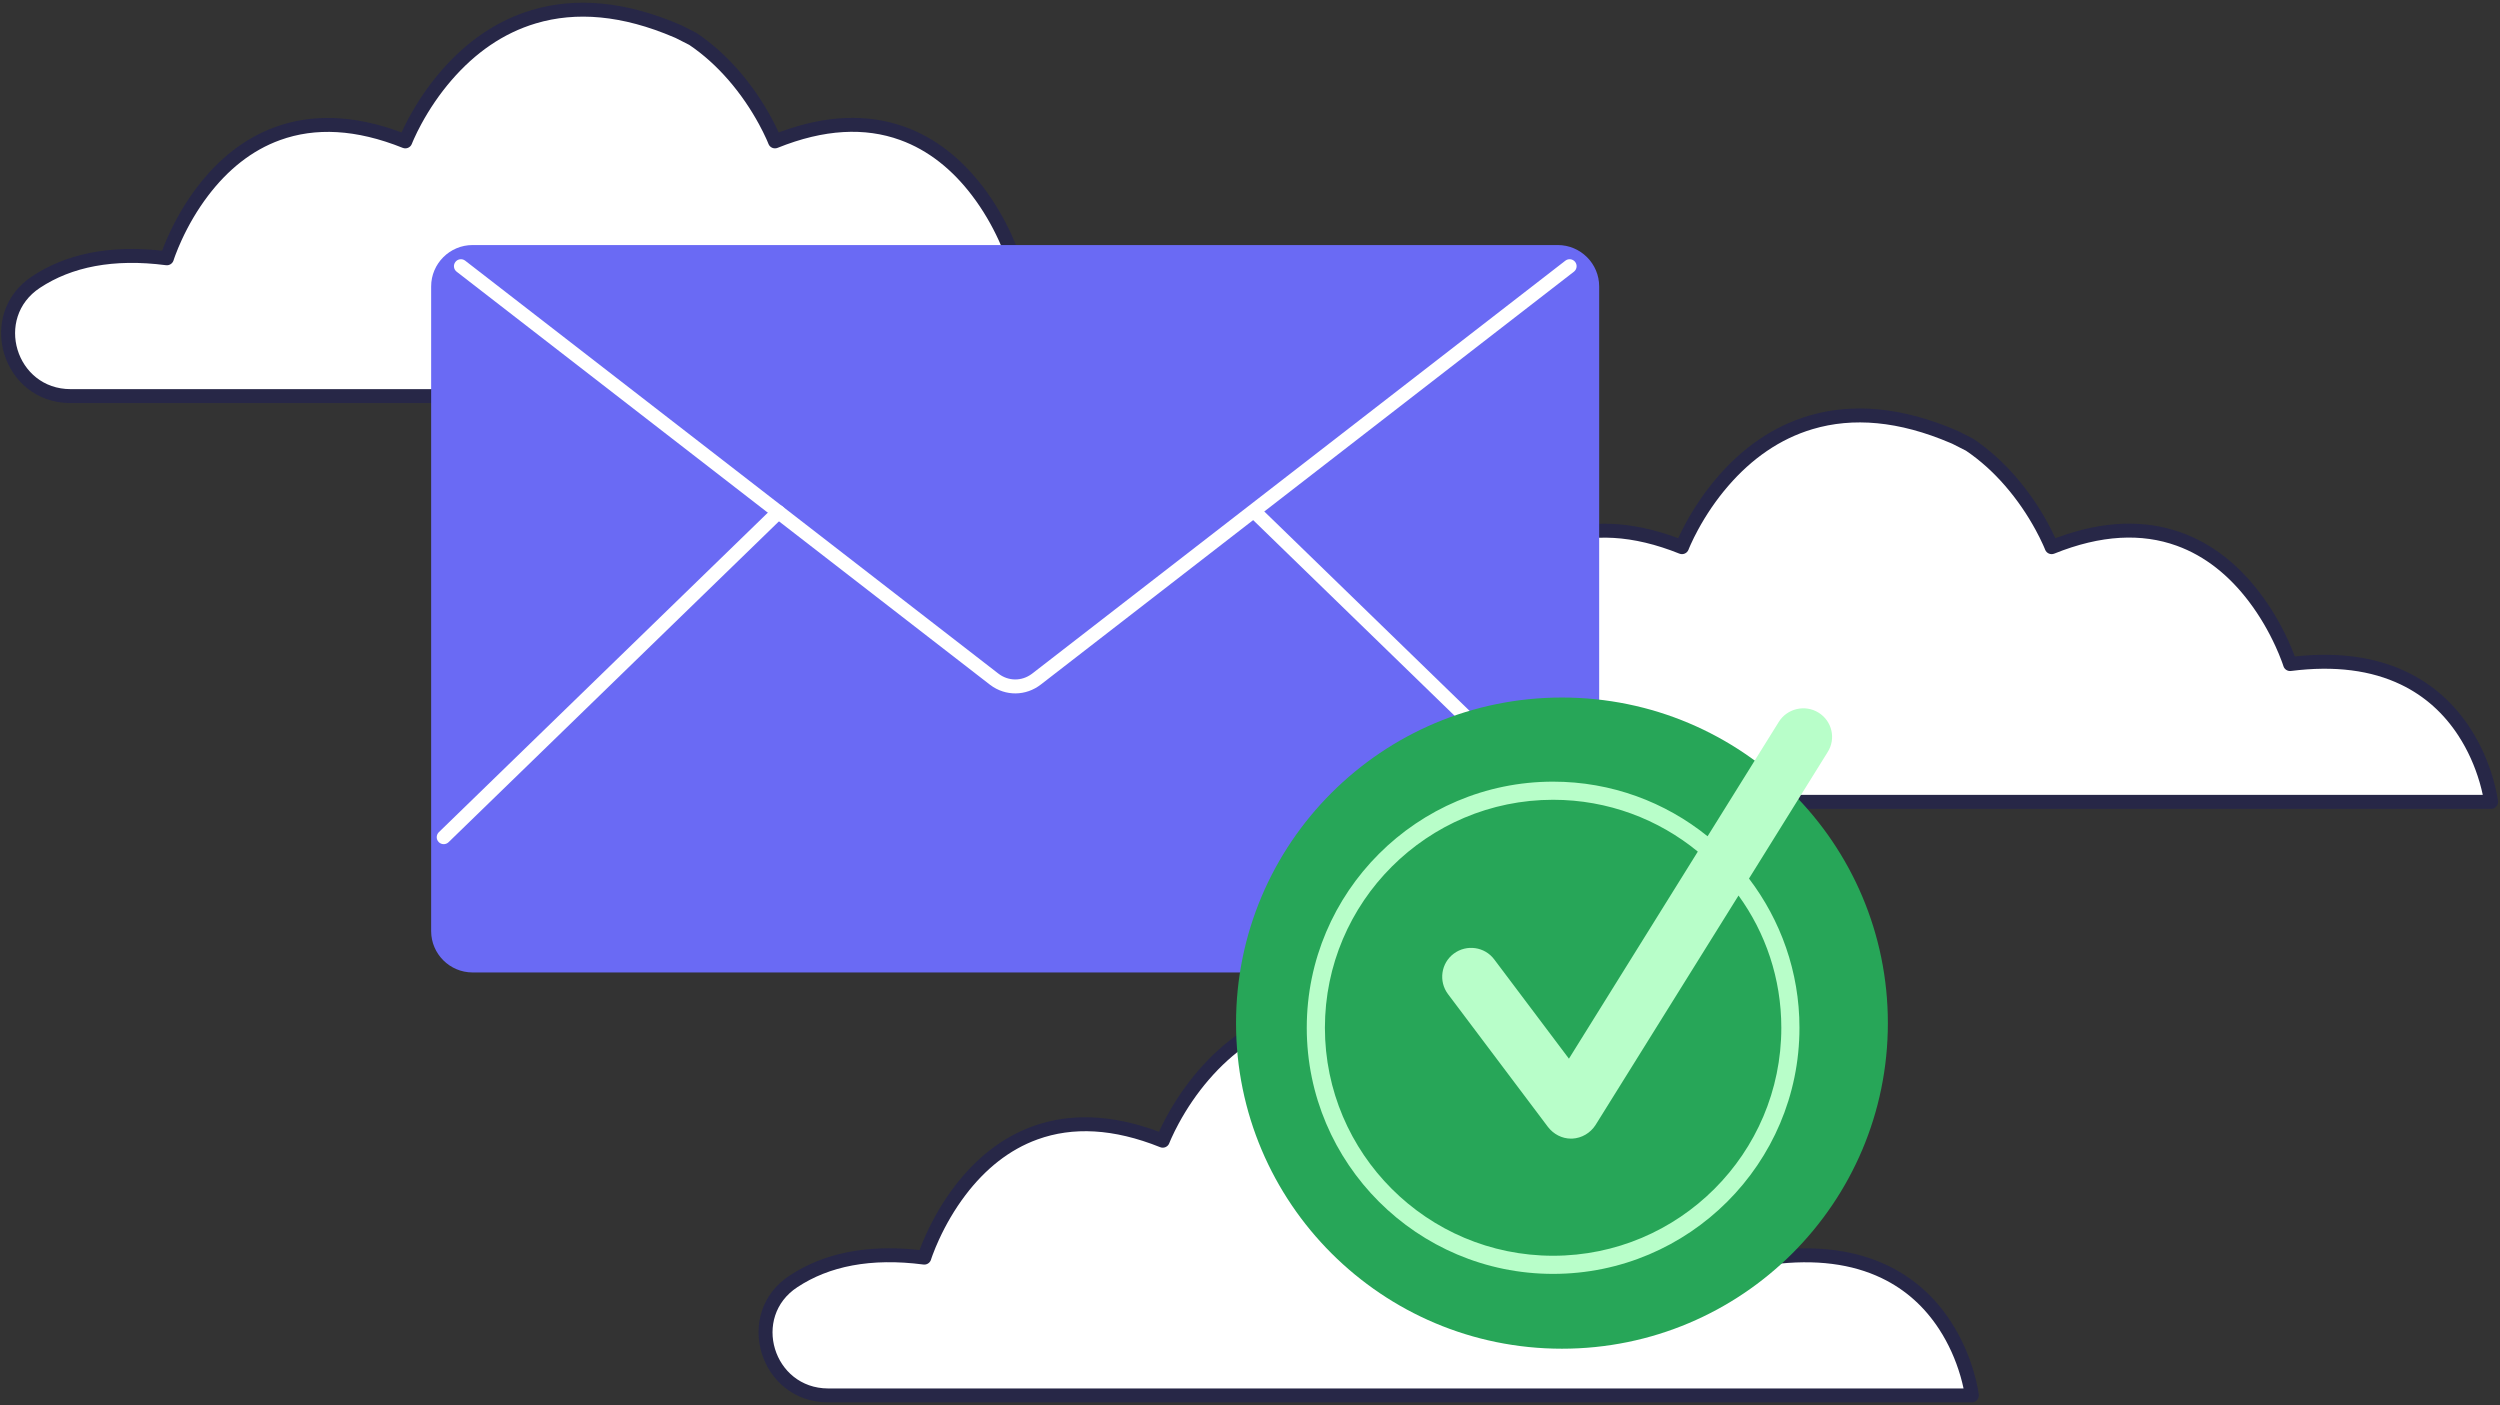 <svg width="322" height="181" viewBox="0 0 322 181" fill="none" xmlns="http://www.w3.org/2000/svg">
<rect x="0" y="0" width="322" height="181" fill="#333333" stroke="none"/>
<path fill-rule="evenodd" clip-rule="evenodd" d="M4.656 36.321C8.461 33.807 13.884 32.28 21.494 33.268C21.494 33.268 29.015 8.902 52.206 18.212C52.206 18.212 61.824 -7.052 87.412 4.083L89.24 5.011C96.671 10.01 99.817 18.212 99.817 18.212C122.978 8.872 130.528 33.268 130.528 33.268C154.019 30.275 156.416 51.018 156.416 51.018H9.09C1.15 51.018 -1.996 40.691 4.656 36.321Z" fill="white"/>
<path fill-rule="evenodd" clip-rule="evenodd" d="M68.509 1.29C63.913 2.659 60.027 5.417 56.806 9.143C55.157 11.051 53.788 13.092 52.681 15.134L52.566 15.347C52.266 15.911 52.003 16.443 51.778 16.933L51.72 17.06L51.648 17.033C45.575 14.777 40.187 14.647 35.475 16.35C31.445 17.807 28.091 20.529 25.357 24.138C23.891 26.073 22.695 28.141 21.747 30.21L21.648 30.426C21.391 30.998 21.169 31.536 20.98 32.032L20.883 32.29L20.878 32.289C14.011 31.526 8.452 32.736 4.16 35.572C-3.23 40.427 0.251 51.916 9.09 51.916H156.416C156.953 51.916 157.37 51.449 157.309 50.915L157.292 50.783C157.268 50.615 157.229 50.376 157.171 50.074C157.047 49.429 156.876 48.714 156.65 47.945C156.005 45.752 155.046 43.558 153.709 41.506C151.701 38.423 149.017 35.941 145.571 34.287L145.383 34.199C141.495 32.382 136.796 31.687 131.229 32.282L131.14 32.291L131.112 32.215C130.885 31.608 130.606 30.934 130.273 30.208C129.323 28.138 128.126 26.069 126.66 24.133C123.922 20.52 120.568 17.795 116.538 16.338L116.365 16.277C111.754 14.659 106.502 14.792 100.603 16.947L100.3 17.06L100.324 17.113C100.052 16.513 99.723 15.847 99.333 15.131C98.221 13.089 96.846 11.048 95.191 9.14C93.565 7.264 91.751 5.618 89.742 4.266C89.711 4.246 89.68 4.227 89.647 4.211L87.819 3.283L87.771 3.26C80.588 0.134 74.169 -0.396 68.509 1.29ZM87.03 4.896L88.781 5.785L88.738 5.756C90.609 7.015 92.305 8.555 93.832 10.316C95.396 12.119 96.7 14.055 97.754 15.99C98.122 16.666 98.432 17.292 98.686 17.852L98.808 18.127C98.845 18.212 98.879 18.292 98.909 18.366L98.977 18.533C99.157 19.002 99.687 19.232 100.153 19.044C106.187 16.611 111.415 16.396 115.926 18.027C119.597 19.354 122.684 21.861 125.226 25.217C126.608 27.04 127.741 28.999 128.639 30.957C128.953 31.641 129.215 32.276 129.427 32.843L129.529 33.121C129.55 33.179 129.569 33.234 129.587 33.287L129.669 33.533C129.798 33.95 130.209 34.214 130.642 34.159C136.326 33.434 141.006 34.09 144.793 35.906C147.926 37.41 150.366 39.667 152.202 42.485C153.437 44.38 154.326 46.416 154.925 48.452L154.987 48.664C155.106 49.084 155.207 49.485 155.292 49.863L155.347 50.12H9.09C2.031 50.12 -0.748 40.946 5.149 37.071C9.221 34.381 14.588 33.277 21.379 34.158C21.795 34.212 22.19 33.972 22.336 33.584L22.409 33.363L22.463 33.206C22.492 33.123 22.524 33.034 22.559 32.94L22.595 32.843C22.806 32.276 23.068 31.642 23.381 30.958C24.278 29.001 25.409 27.044 26.79 25.222C29.329 21.871 32.414 19.366 36.086 18.039C40.598 16.408 45.83 16.62 51.871 19.045C52.338 19.232 52.867 19 53.046 18.531L53.114 18.363L53.179 18.209C53.225 18.1 53.277 17.98 53.336 17.851C53.587 17.291 53.896 16.664 54.262 15.989C55.31 14.055 56.608 12.12 58.167 10.317C61.178 6.833 64.785 4.273 69.022 3.011C74.202 1.468 80.111 1.933 86.821 4.806L87.03 4.896Z" fill="#272747"/>
<path fill-rule="evenodd" clip-rule="evenodd" d="M102.214 165.033C106.019 162.519 111.442 160.993 119.053 161.98C119.053 161.98 126.573 137.615 149.764 146.924C149.764 146.924 159.382 121.66 184.97 132.796L186.798 133.723C194.229 138.722 197.375 146.924 197.375 146.924C220.536 137.585 228.086 161.98 228.086 161.98C251.577 158.987 253.974 179.731 253.974 179.731H106.648C98.708 179.701 95.562 169.374 102.214 165.033Z" fill="white"/>
<path fill-rule="evenodd" clip-rule="evenodd" d="M166.067 130.002C161.471 131.371 157.585 134.129 154.364 137.856C152.715 139.763 151.345 141.804 150.239 143.846L150.124 144.059C149.824 144.624 149.561 145.155 149.336 145.645L149.278 145.772L149.206 145.745C143.133 143.489 137.745 143.359 133.032 145.063C129.002 146.519 125.649 149.241 122.915 152.85C121.449 154.785 120.253 156.854 119.304 158.923L119.206 159.139C118.949 159.71 118.727 160.249 118.537 160.745L118.44 161.002L118.436 161.002C111.569 160.238 106.01 161.448 101.717 164.285C94.327 169.107 97.808 180.595 106.644 180.629L253.974 180.629C254.511 180.629 254.928 180.161 254.867 179.628L254.85 179.496C254.826 179.327 254.787 179.088 254.729 178.786C254.605 178.142 254.434 177.427 254.208 176.658C253.563 174.464 252.604 172.27 251.267 170.218C249.259 167.136 246.575 164.653 243.129 163L242.941 162.911C239.053 161.094 234.353 160.399 228.787 160.994L228.698 161.004L228.67 160.928C228.443 160.321 228.164 159.646 227.831 158.921C226.881 156.851 225.684 154.781 224.218 152.845C221.48 149.232 218.125 146.508 214.096 145.051L213.923 144.989C209.311 143.371 204.06 143.504 198.161 145.66L197.857 145.772L197.882 145.825C197.61 145.225 197.281 144.559 196.891 143.844C195.778 141.802 194.403 139.76 192.749 137.852C191.123 135.977 189.309 134.331 187.3 132.979C187.269 132.958 187.238 132.94 187.205 132.923L185.377 131.995L185.329 131.972C178.146 128.846 171.727 128.316 166.067 130.002ZM184.588 133.609L186.339 134.498L186.296 134.468C188.167 135.727 189.863 137.267 191.39 139.028C192.954 140.832 194.258 142.767 195.312 144.702C195.68 145.378 195.99 146.005 196.244 146.565L196.366 146.839C196.403 146.925 196.437 147.004 196.467 147.078L196.535 147.245C196.715 147.714 197.245 147.945 197.711 147.757C203.745 145.324 208.973 145.108 213.484 146.739C217.155 148.067 220.242 150.574 222.784 153.929C224.166 155.753 225.299 157.711 226.197 159.669C226.511 160.354 226.773 160.988 226.985 161.556L227.087 161.834C227.108 161.892 227.127 161.947 227.145 161.999L227.227 162.246C227.356 162.662 227.767 162.926 228.2 162.871C233.884 162.147 238.564 162.802 242.35 164.619C245.484 166.122 247.924 168.379 249.76 171.198C250.995 173.093 251.884 175.128 252.483 177.164L252.545 177.376C252.684 177.867 252.798 178.331 252.89 178.763L252.904 178.832L106.648 178.833C99.59 178.806 96.811 169.631 102.705 165.785C106.779 163.093 112.146 161.989 118.937 162.871C119.353 162.925 119.748 162.684 119.894 162.296L119.967 162.075L120.021 161.918C120.05 161.835 120.082 161.747 120.117 161.652L120.153 161.556C120.364 160.988 120.625 160.354 120.939 159.67C121.836 157.714 122.967 155.757 124.348 153.934C126.887 150.583 129.972 148.079 133.644 146.752C138.156 145.121 143.388 145.332 149.429 147.757C149.896 147.945 150.425 147.713 150.604 147.243L150.671 147.076L150.736 146.921C150.783 146.812 150.835 146.693 150.893 146.563C151.145 146.003 151.454 145.377 151.82 144.701C152.868 142.767 154.166 140.832 155.725 139.029C158.736 135.545 162.343 132.986 166.58 131.723C171.76 130.18 177.669 130.646 184.379 133.519L184.588 133.609Z" fill="#272747"/>
<path fill-rule="evenodd" clip-rule="evenodd" d="M169.09 88.584C172.895 86.07 178.319 84.543 185.929 85.531C185.929 85.531 193.45 61.166 216.641 70.475C216.641 70.475 226.259 45.211 251.847 56.346L253.674 57.274C261.105 62.273 264.251 70.475 264.251 70.475C287.412 61.136 294.963 85.531 294.963 85.531C318.453 82.538 320.85 103.281 320.85 103.281H173.554C165.584 103.281 162.438 92.955 169.09 88.584Z" fill="white"/>
<path fill-rule="evenodd" clip-rule="evenodd" d="M232.943 53.553C228.348 54.922 224.462 57.68 221.241 61.406C219.592 63.314 218.222 65.355 217.116 67.397L217.001 67.61C216.7 68.174 216.438 68.706 216.213 69.196L216.155 69.323L216.082 69.296C210.01 67.04 204.622 66.91 199.909 68.614C195.879 70.07 192.526 72.792 189.792 76.401C188.325 78.336 187.13 80.404 186.181 82.474L186.083 82.689C185.826 83.261 185.603 83.799 185.414 84.296L185.317 84.553L185.313 84.552C178.446 83.789 172.887 84.999 168.594 87.835C161.199 92.694 164.692 104.179 173.555 104.179H320.85C321.388 104.179 321.805 103.712 321.743 103.178L321.726 103.046C321.703 102.878 321.664 102.639 321.606 102.337C321.482 101.693 321.311 100.977 321.085 100.209C320.44 98.015 319.481 95.821 318.144 93.769C316.136 90.687 313.452 88.204 310.005 86.55L309.818 86.462C305.929 84.645 301.23 83.95 295.663 84.545L295.574 84.555L295.546 84.479C295.32 83.871 295.041 83.197 294.708 82.472C293.758 80.401 292.561 78.332 291.094 76.396C288.357 72.783 285.002 70.058 280.973 68.602L280.8 68.54C276.188 66.922 270.936 67.055 265.038 69.21L264.734 69.323L264.759 69.376C264.487 68.776 264.157 68.11 263.767 67.394C262.655 65.352 261.28 63.311 259.626 61.403C258 59.528 256.186 57.881 254.177 56.529C254.146 56.509 254.114 56.49 254.082 56.474L252.254 55.546L252.206 55.523C245.022 52.397 238.603 51.867 232.943 53.553ZM251.465 57.16L253.216 58.049L253.172 58.019C255.043 59.278 256.74 60.818 258.267 62.579C259.831 64.383 261.134 66.318 262.188 68.253C262.557 68.929 262.867 69.555 263.12 70.116L263.242 70.39C263.28 70.476 263.313 70.555 263.344 70.629L263.412 70.796C263.592 71.265 264.122 71.495 264.588 71.308C270.622 68.874 275.849 68.659 280.361 70.29C284.032 71.618 287.119 74.124 289.661 77.48C291.043 79.303 292.175 81.262 293.074 83.22C293.388 83.904 293.65 84.539 293.862 85.107L293.964 85.385C293.984 85.442 294.004 85.498 294.022 85.55L294.104 85.796C294.233 86.213 294.643 86.477 295.077 86.422C300.76 85.698 305.441 86.353 309.227 88.169C312.361 89.673 314.801 91.93 316.637 94.748C317.871 96.643 318.761 98.679 319.36 100.715L319.421 100.927C319.561 101.418 319.675 101.882 319.767 102.313L319.781 102.383L173.555 102.383C166.472 102.383 163.682 93.212 169.584 89.335C173.656 86.644 179.022 85.54 185.813 86.422C186.229 86.476 186.625 86.235 186.77 85.847L186.844 85.626L186.898 85.469C186.927 85.386 186.959 85.297 186.994 85.203L187.029 85.106C187.241 84.539 187.502 83.905 187.816 83.221C188.713 81.264 189.844 79.307 191.225 77.485C193.764 74.134 196.849 71.63 200.521 70.302C205.033 68.671 210.264 68.883 216.306 71.308C216.772 71.495 217.302 71.264 217.481 70.794L217.548 70.627L217.613 70.472C217.66 70.363 217.712 70.243 217.77 70.114C218.022 69.554 218.33 68.927 218.697 68.252C219.745 66.318 221.043 64.383 222.601 62.58C225.613 59.096 229.22 56.537 233.457 55.274C238.637 53.731 244.545 54.197 251.256 57.07L251.465 57.16Z" fill="#272747"/>
<path fill-rule="evenodd" clip-rule="evenodd" d="M200.64 125.252H60.865C57.929 125.252 55.532 122.858 55.532 119.924V36.89C55.532 33.956 57.929 31.562 60.865 31.562H200.64C203.577 31.562 205.974 33.956 205.974 36.89V119.924C205.974 122.858 203.577 125.252 200.64 125.252Z" fill="#6A6AF4"/>
<path fill-rule="evenodd" clip-rule="evenodd" d="M201.618 33.576C202.01 33.272 202.575 33.344 202.879 33.736C203.172 34.112 203.117 34.648 202.763 34.959L202.719 34.995L134.078 88.154C132.136 89.671 129.516 89.695 127.555 88.229L127.461 88.157L58.816 34.995C58.424 34.692 58.353 34.127 58.657 33.736C58.949 33.359 59.483 33.278 59.872 33.543L59.918 33.576L128.565 86.74C129.861 87.752 131.578 87.772 132.894 86.798L132.974 86.737L201.618 33.576Z" fill="white"/>
<path fill-rule="evenodd" clip-rule="evenodd" d="M99.639 65.311C99.995 64.965 100.564 64.973 100.91 65.329C101.243 65.67 101.249 66.208 100.934 66.556L100.893 66.599L57.776 108.475C57.42 108.821 56.851 108.813 56.505 108.457C56.173 108.116 56.167 107.578 56.482 107.23L56.523 107.187L99.639 65.311Z" fill="white"/>
<path fill-rule="evenodd" clip-rule="evenodd" d="M160.985 65.329C161.317 64.987 161.855 64.966 162.212 65.271L162.256 65.311L205.372 107.187C205.728 107.533 205.736 108.102 205.39 108.457C205.058 108.799 204.52 108.82 204.163 108.515L204.119 108.475L161.003 66.599C160.647 66.253 160.639 65.684 160.985 65.329Z" fill="white"/>
<path fill-rule="evenodd" clip-rule="evenodd" d="M201.18 173.714C224.363 173.714 243.157 154.939 243.157 131.778C243.157 108.617 224.363 89.842 201.18 89.842C177.996 89.842 159.202 108.617 159.202 131.778C159.202 154.939 177.996 173.714 201.18 173.714Z" fill="#27A658"/>
<path fill-rule="evenodd" clip-rule="evenodd" d="M234.228 91.787C232.49 90.71 230.183 91.248 229.105 92.985L219.936 107.712C214.483 103.311 207.561 100.677 200.041 100.677C182.543 100.677 168.311 114.896 168.311 132.377C168.311 149.857 182.543 164.076 200.041 164.076C217.539 164.076 231.771 149.857 231.771 132.377C231.771 125.163 229.344 118.517 225.269 113.159L235.397 96.876C236.505 95.14 235.966 92.865 234.228 91.787ZM229.434 132.377C229.434 148.57 216.251 161.741 200.041 161.741C183.831 161.741 170.648 148.57 170.648 132.377C170.648 116.183 183.831 103.012 200.041 103.012C207.112 103.012 213.614 105.527 218.678 109.687L202.078 136.358L192.46 123.576C191.232 121.93 188.895 121.601 187.247 122.828C185.599 124.055 185.269 126.39 186.498 128.036L199.382 145.158C200.101 146.086 201.179 146.655 202.348 146.655C202.408 146.655 202.468 146.655 202.498 146.655C203.726 146.595 204.835 145.936 205.494 144.919L223.921 115.345C227.397 120.134 229.434 126.031 229.434 132.377Z" fill="#B8FEC9"/>
</svg>
